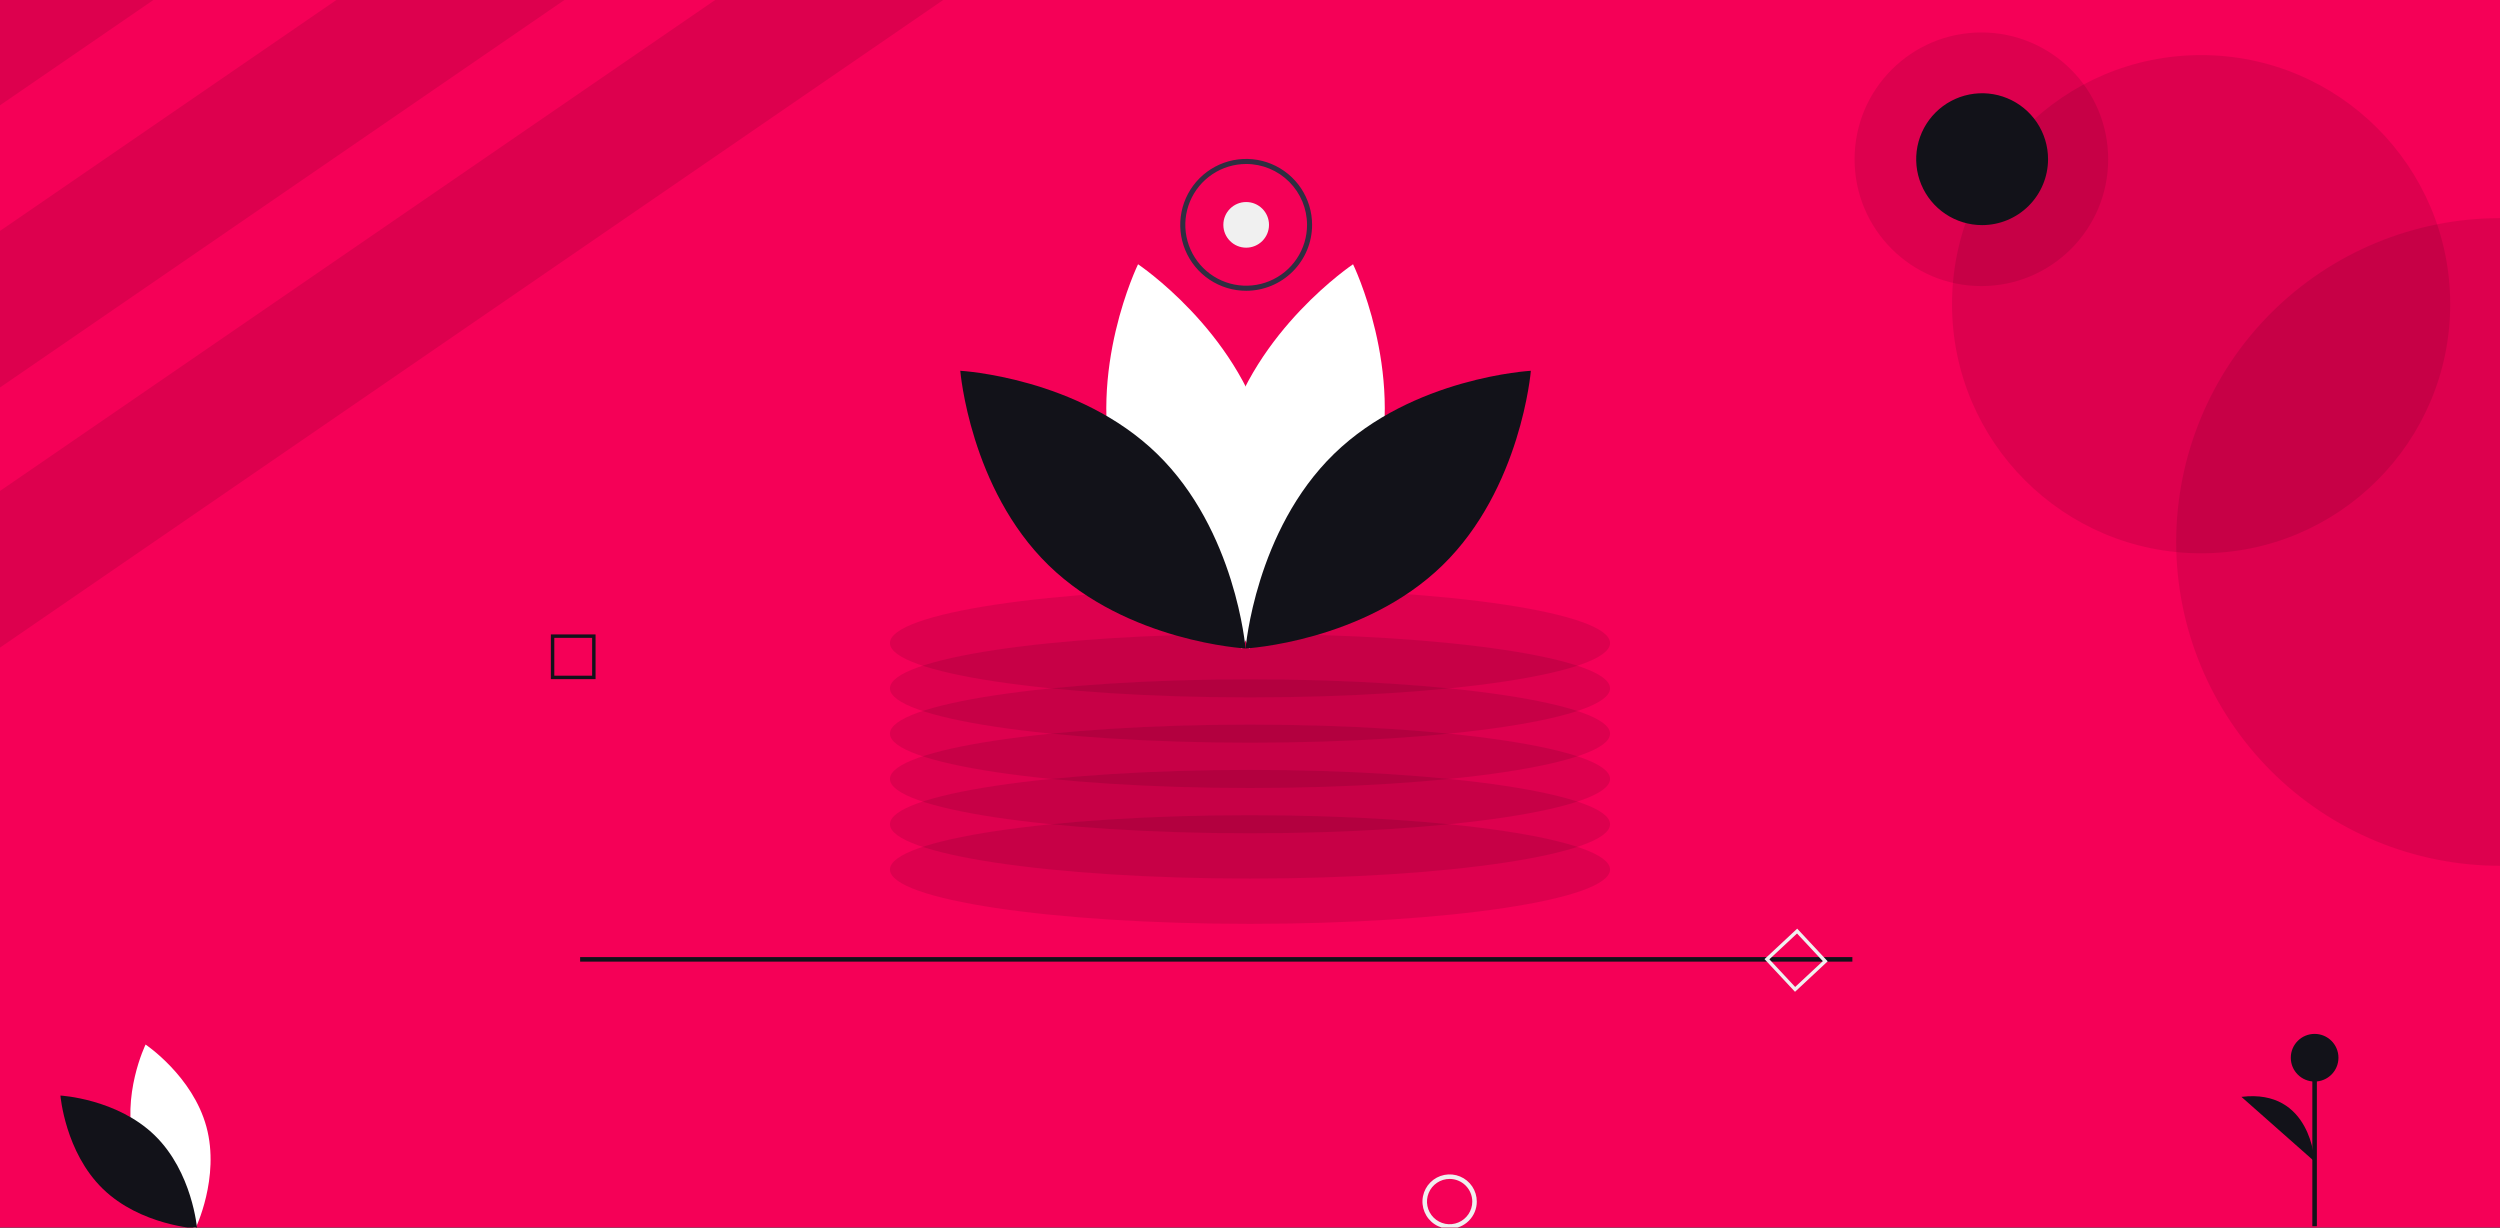 <?xml version="1.0" encoding="UTF-8"?>
<svg fill="none" viewBox="0 0 2000 982" xmlns="http://www.w3.org/2000/svg">
<rect x="0" y="0" width="2000" height="982" fill="#808080" stroke="none"/>
<g clip-path="url(#a)">
<rect width="2e3" height="982" fill="#141414"/>
<path d="M2000 -32H0V982.508H2000V-32Z" fill="#F50057"/>
<path d="m1853.5 846.17h-3.63v134.8h3.63v-134.8z" fill="#121219"/>
<path d="m1851.7 865.24c10.53 0 19.06-8.535 19.06-19.064 0-10.528-8.53-19.063-19.06-19.063s-19.07 8.535-19.07 19.063c0 10.529 8.54 19.064 19.07 19.064z" fill="#121219"/>
<path d="m1851.7 929.26s-2.73-58.574-58.55-51.765z" fill="#121219"/>
<path d="m107.62 917.06c11.002 40.671 48.687 65.859 48.687 65.859s19.847-40.752 8.845-81.423-48.687-65.86-48.687-65.86-19.847 40.753-8.845 81.424z" fill="#fff"/>
<path d="m123.79 908.31c30.19 29.389 33.878 74.567 33.878 74.567s-45.261-2.471-75.45-31.86c-30.19-29.389-33.877-74.567-33.877-74.567s45.26 2.471 75.45 31.86z" fill="#121219"/>
<path d="M801.141 -32L0 518.081V392.753L618.714 -32H801.141Z" fill="#000" opacity=".1"/>
<path d="M498.134 -32L0 309.98V184.724L315.688 -32H498.134Z" fill="#000" opacity=".1"/>
<path d="M169.312 -32L0 84.234V-32H169.312Z" fill="#000" opacity=".1"/>
<path d="m1e3 739.09c159.08 0 288.04-19.466 288.04-43.479s-128.96-43.479-288.04-43.479c-159.08 0-288.04 19.466-288.04 43.479s128.96 43.479 288.04 43.479z" fill="#000" opacity=".1"/>
<path d="m1e3 702.86c159.08 0 288.04-19.466 288.04-43.479 0-24.012-128.96-43.478-288.04-43.478-159.08 0-288.04 19.466-288.04 43.478 0 24.013 128.96 43.479 288.04 43.479z" fill="#000" opacity=".1"/>
<path d="m1e3 666.63c159.08 0 288.04-19.466 288.04-43.479s-128.96-43.479-288.04-43.479c-159.08 0-288.04 19.466-288.04 43.479s128.96 43.479 288.04 43.479z" fill="#000" opacity=".1"/>
<path d="m1e3 630.4c159.08 0 288.04-19.466 288.04-43.478 0-24.013-128.96-43.479-288.04-43.479-159.08 0-288.04 19.466-288.04 43.479 0 24.012 128.96 43.478 288.04 43.478z" fill="#000" opacity=".1"/>
<path d="m1e3 594.16c159.08 0 288.04-19.466 288.04-43.479s-128.96-43.479-288.04-43.479c-159.08 0-288.04 19.466-288.04 43.479s128.96 43.479 288.04 43.479z" fill="#000" opacity=".1"/>
<path d="m1e3 557.93c159.08 0 288.04-19.467 288.04-43.479 0-24.013-128.96-43.479-288.04-43.479-159.08 0-288.04 19.466-288.04 43.479 0 24.012 128.96 43.479 288.04 43.479z" fill="#000" opacity=".1"/>
<path d="m1100.9 381.37c-22.96 84.894-101.62 137.47-101.62 137.47s-41.426-85.063-18.461-169.96c22.961-84.893 101.62-137.47 101.62-137.47s41.43 85.063 18.46 169.96z" fill="#fff"/>
<path d="m891.98 381.37c22.964 84.894 101.62 137.47 101.62 137.47s41.427-85.062 18.457-169.96c-22.96-84.893-101.62-137.47-101.62-137.47s-41.426 85.063-18.461 169.96z" fill="#fff"/>
<path d="m925.72 363.13c63.016 61.344 70.713 155.64 70.713 155.64s-94.472-5.158-157.49-66.503c-63.016-61.344-70.713-155.64-70.713-155.64s94.472 5.158 157.49 66.503z" fill="#121219"/>
<path d="m1067.2 363.13c-63.02 61.344-70.713 155.64-70.713 155.64s94.473-5.158 157.48-66.503c63.02-61.344 70.72-155.64 70.72-155.64s-94.47 5.158-157.49 66.503z" fill="#121219"/>
<path d="m1481.9 765.68h-1017.8v3.623h1017.8v-3.623z" fill="#121219"/>
<path d="m1159.7 983c-4.3 0-8.5-1.275-12.08-3.664-3.57-2.389-6.36-5.784-8-9.756-1.65-3.973-2.08-8.344-1.24-12.561s2.91-8.09 5.95-11.131c3.04-3.04 6.91-5.11 11.13-5.949s8.59-0.409 12.56 1.237c3.97 1.645 7.37 4.432 9.76 8.007s3.66 7.778 3.66 12.078c0 5.763-2.3 11.289-6.37 15.364-4.08 4.076-9.6 6.368-15.37 6.375zm0-39.856c-3.58 0-7.08 1.063-10.06 3.053-2.98 1.991-5.3 4.82-6.67 8.131-1.38 3.31-1.73 6.953-1.04 10.467 0.7 3.514 2.43 6.742 4.96 9.276 2.54 2.533 5.76 4.259 9.28 4.958 3.51 0.699 7.15 0.34 10.47-1.031 3.31-1.372 6.13-3.694 8.13-6.673 1.99-2.979 3.05-6.481 3.05-10.064-0.01-4.804-1.92-9.408-5.31-12.805-3.4-3.396-8-5.306-12.81-5.312z" fill="#F0F0F0"/>
<path d="m476.45 543.3h-35.763v-35.763h35.763v35.763zm-33.012-2.751h30.261v-30.261h-30.261v30.261z" fill="#121219"/>
<path d="m1436 793.45l-24.39-26.153 26.15-24.394 24.39 26.153-26.15 24.394zm-20.51-26.018l20.64 22.13 22.13-20.641-20.64-22.13-22.13 20.641z" fill="#F0F0F0"/>
<path d="m2e3 174.52v518.12c-68.71 0-134.6-27.294-183.18-75.878-48.58-48.583-75.88-114.48-75.88-183.18 0-68.708 27.3-134.6 75.88-183.18 48.58-48.583 114.47-75.877 183.18-75.877z" fill="#000" opacity=".1"/>
<path d="m1760.9 442.64c110.06 0 199.27-89.22 199.27-199.28 0-110.06-89.21-199.28-199.27-199.28s-199.28 89.22-199.28 199.28c0 110.06 89.22 199.28 199.28 199.28z" fill="#000" opacity=".1"/>
<path d="m1585.1 228.87c56.03 0 101.45-45.422 101.45-101.45 0-56.03-45.42-101.45-101.45-101.45-56.02 0-101.44 45.421-101.44 101.45 0 56.029 45.42 101.45 101.44 101.45z" fill="#000" opacity=".1"/>
<path d="m1585.7 180.09c-10.44 0-20.63-3.094-29.31-8.89-8.67-5.796-15.43-14.034-19.42-23.672-4-9.638-5.04-20.244-3.01-30.476 2.04-10.232 7.06-19.63 14.44-27.007 7.38-7.377 16.77-12.401 27.01-14.436 10.23-2.035 20.83-0.991 30.47 3.002s17.88 10.753 23.67 19.427c5.8 8.674 8.89 18.872 8.89 29.305-0.01 13.984-5.57 27.392-15.46 37.28-9.89 9.889-23.3 15.451-37.28 15.467z" fill="#121219"/>
<path d="m996.94 198.14c10.081 0 18.261-8.174 18.261-18.258s-8.18-18.259-18.261-18.259c-10.084 0-18.259 8.175-18.259 18.259s8.175 18.258 18.259 18.258z" fill="#F0F0F0"/>
<path d="m996.94 232.63c-10.433 0-20.631-3.094-29.305-8.89s-15.434-14.034-19.427-23.672c-3.992-9.638-5.036-20.244-3.001-30.476s7.059-19.63 14.435-27.007c7.377-7.377 16.775-12.401 27.007-14.436s20.842-0.991 30.472 3.002c9.64 3.992 17.88 10.753 23.68 19.427 5.79 8.674 8.88 18.872 8.88 29.305-0.01 13.984-5.57 27.392-15.46 37.28-9.89 9.889-23.3 15.451-37.281 15.467zm0-101.44c-9.63 0-19.044 2.856-27.051 8.206-8.006 5.35-14.247 12.954-17.932 21.851s-4.649 18.687-2.771 28.132c1.879 9.444 6.516 18.12 13.325 24.929 6.81 6.81 15.485 11.447 24.93 13.326 9.445 1.878 19.23 0.914 28.13-2.771s16.5-9.926 21.85-17.933 8.21-17.42 8.21-27.05c-0.02-12.909-5.15-25.285-14.28-34.413s-21.5-14.262-34.411-14.277z" fill="#2F2E41"/>
</g>
<defs>
<clipPath id="a">
<rect width="2e3" height="982" fill="#fff"/>
</clipPath>
</defs>
</svg>
